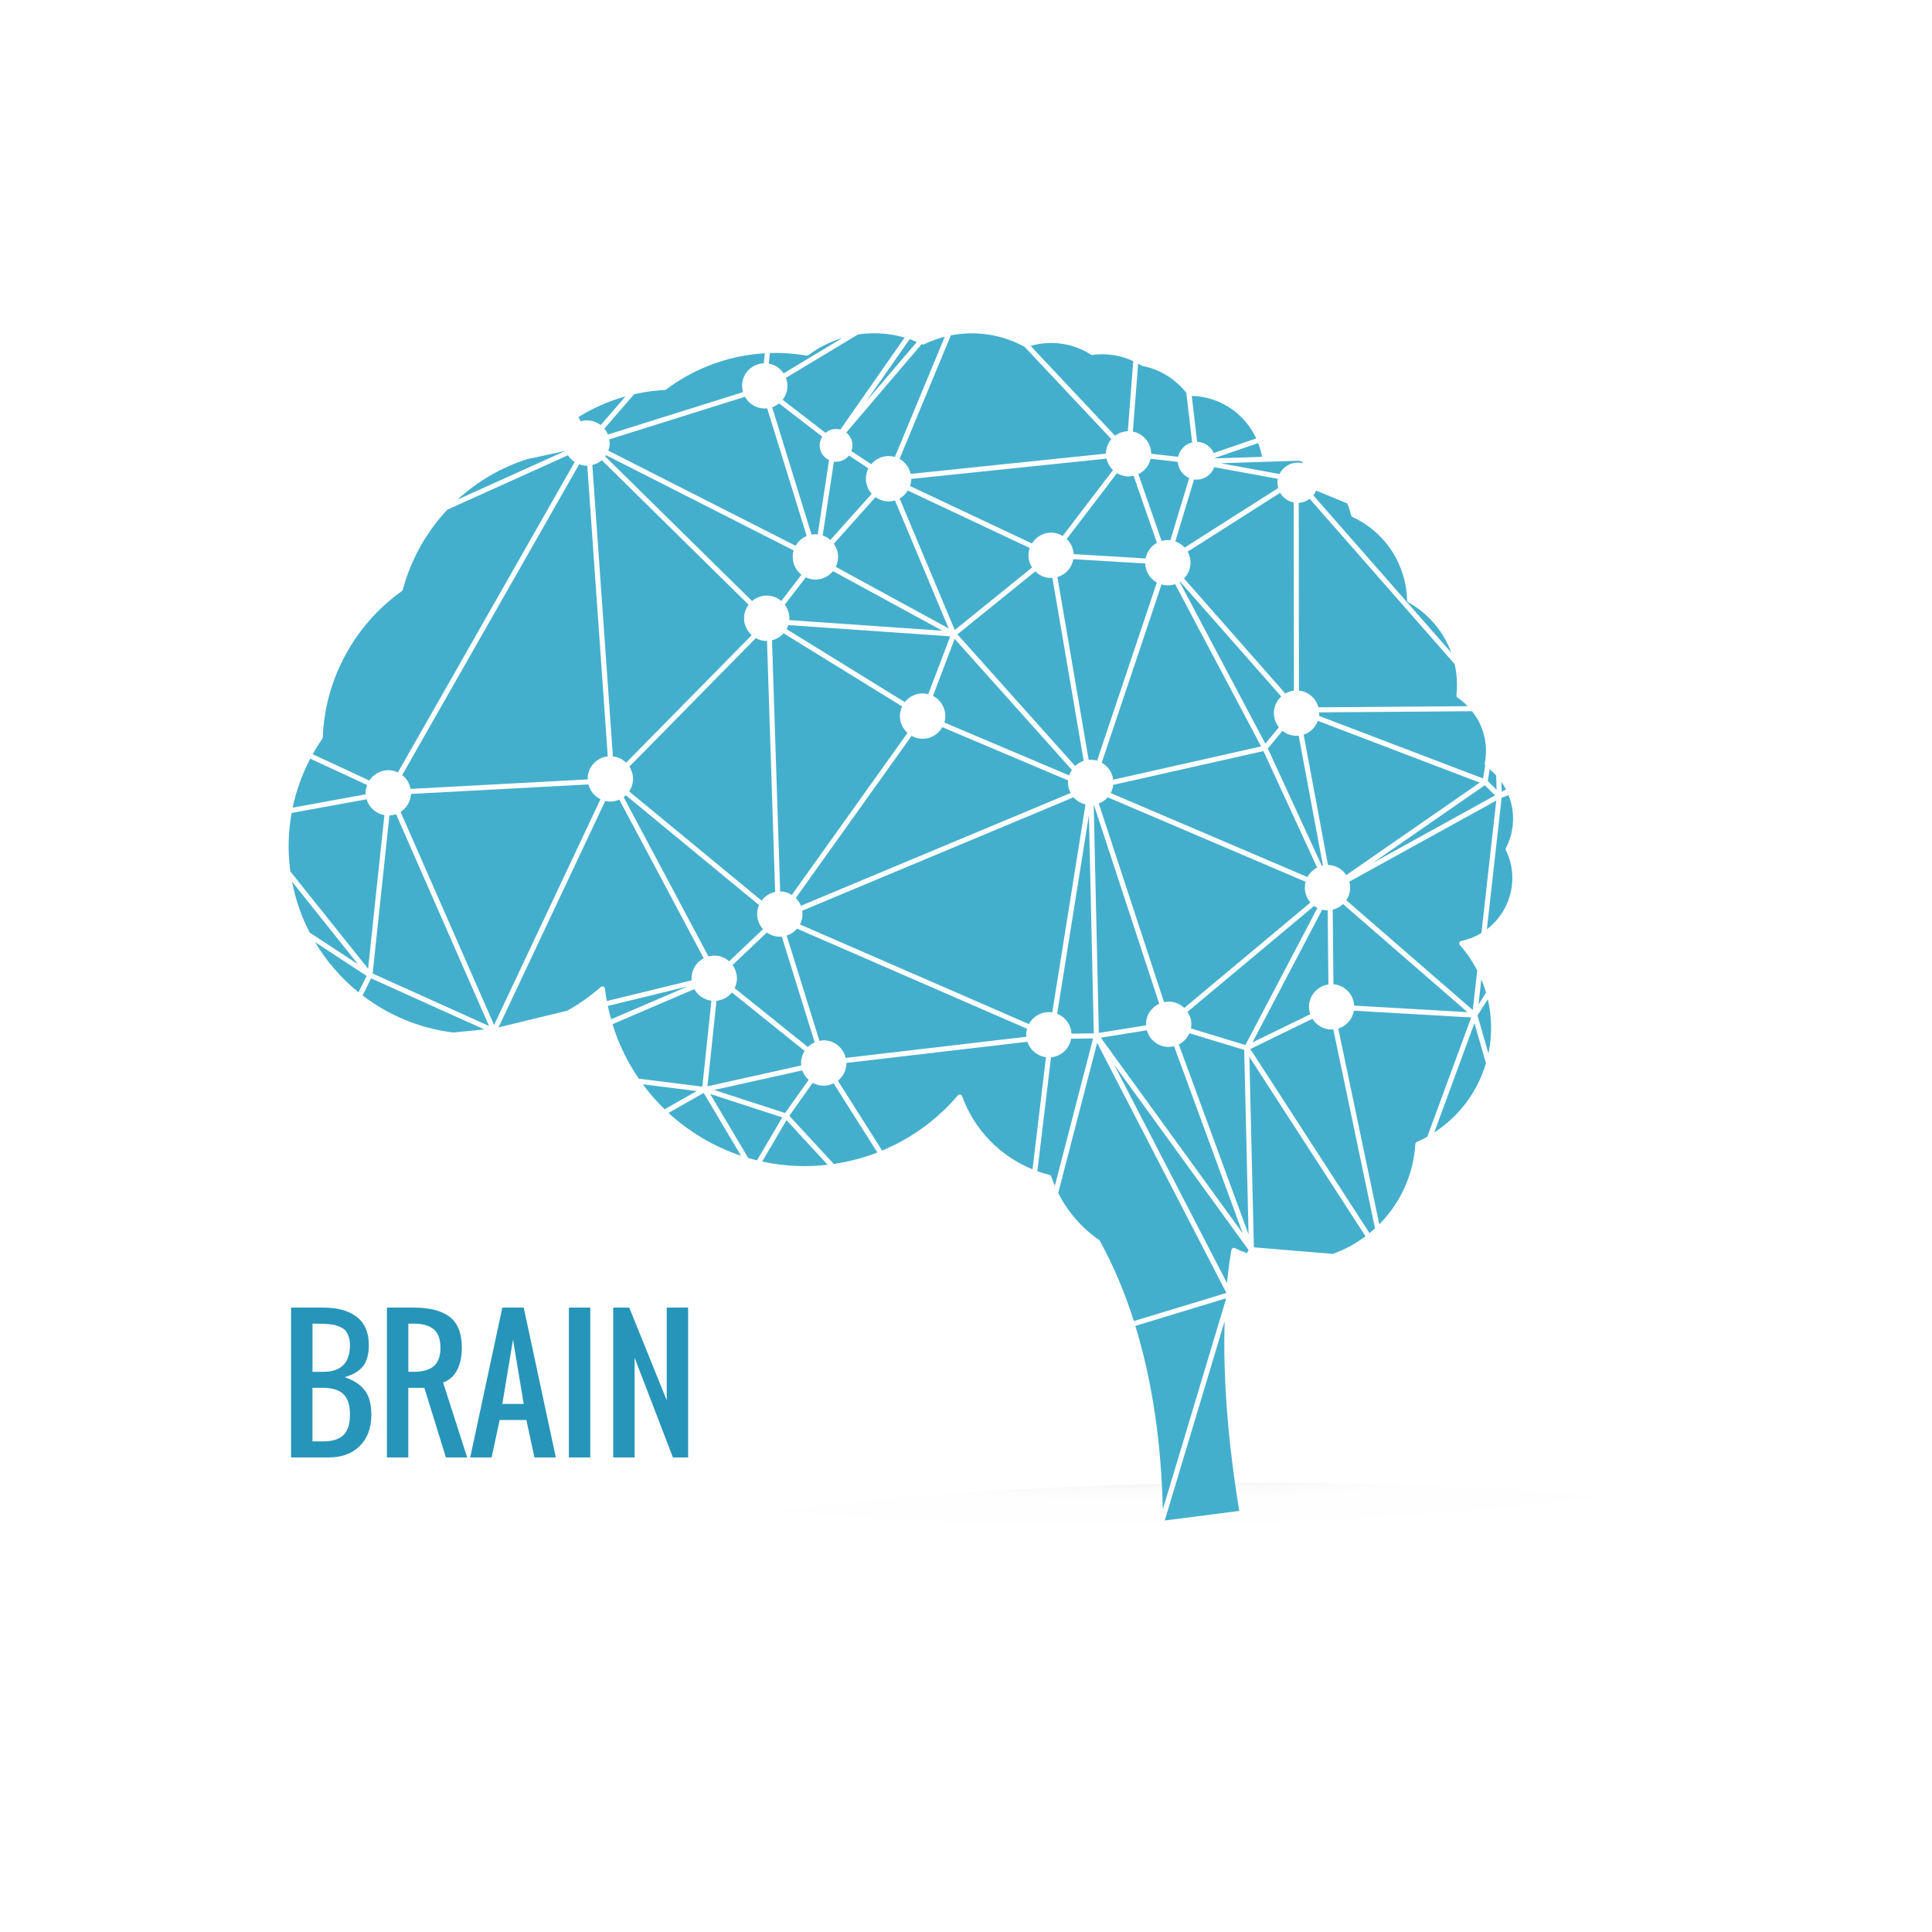 <?xml version="1.0" encoding="utf-8"?>
<!-- Generator: Adobe Illustrator 27.5.0, SVG Export Plug-In . SVG Version: 6.00 Build 0)  -->
<svg version="1.1" id="Layer_1" xmlns="http://www.w3.org/2000/svg" xmlns:xlink="http://www.w3.org/1999/xlink" x="0px" y="0px"
	 viewBox="0 0 100 100" style="enable-background:new 0 0 100 100;" xml:space="preserve">
<g>
	<rect style="fill:#FFFFFF;" width="100" height="100"/>
	
		<radialGradient id="SVGID_1_" cx="16936.361" cy="-363.509" r="10.231" gradientTransform="matrix(-0.005 -0.347 2.946 -0.036 1216.451 5939.134)" gradientUnits="userSpaceOnUse">
		<stop  offset="0" style="stop-color:#000000"/>
		<stop  offset="0.007" style="stop-color:#090909"/>
		<stop  offset="0.048" style="stop-color:#373737"/>
		<stop  offset="0.093" style="stop-color:#626262"/>
		<stop  offset="0.142" style="stop-color:#888888"/>
		<stop  offset="0.195" style="stop-color:#A8A8A8"/>
		<stop  offset="0.254" style="stop-color:#C4C4C4"/>
		<stop  offset="0.32" style="stop-color:#DADADA"/>
		<stop  offset="0.397" style="stop-color:#EBEBEB"/>
		<stop  offset="0.493" style="stop-color:#F6F6F6"/>
		<stop  offset="0.627" style="stop-color:#FDFDFD"/>
		<stop  offset="1" style="stop-color:#FFFFFF"/>
	</radialGradient>
	<path style="opacity:0.5;fill:url(#SVGID_1_);" d="M62.521,76.759c16.637-0.19,30.117,1.228,30.141,3.191
		c0.029,1.944-13.426,3.704-30.04,3.913c-16.612,0.196-30.116-1.221-30.155-3.189C32.452,78.724,45.9,76.992,62.521,76.759z"/>
	<g>
		<g>
			<path style="fill:#2795B9;" d="M15.066,75.438v-7.757h1.662c0.357,0,0.678,0.037,0.961,0.112c0.282,0.075,0.53,0.188,0.742,0.342
				c0.212,0.153,0.375,0.355,0.489,0.606c0.114,0.251,0.171,0.544,0.171,0.878c0,0.485-0.103,0.854-0.308,1.106
				c-0.205,0.253-0.521,0.438-0.948,0.556c0.462,0.153,0.809,0.378,1.039,0.674s0.347,0.718,0.347,1.266
				c0,0.685-0.198,1.225-0.596,1.621c-0.396,0.396-0.936,0.596-1.621,0.596H15.066z M16.174,71.005h0.555
				c0.923,0,1.385-0.462,1.385-1.386c0-0.152-0.019-0.287-0.057-0.404c-0.037-0.117-0.082-0.214-0.134-0.292
				c-0.052-0.078-0.131-0.144-0.235-0.197c-0.105-0.054-0.202-0.095-0.288-0.123c-0.087-0.029-0.21-0.05-0.37-0.063
				c-0.16-0.014-0.294-0.021-0.4-0.024c-0.107-0.003-0.259-0.004-0.455-0.004V71.005z M16.174,74.606h0.555
				c0.479,0,0.829-0.11,1.052-0.331c0.222-0.222,0.333-0.572,0.333-1.055c0-0.481-0.111-0.833-0.333-1.054
				c-0.223-0.221-0.573-0.331-1.052-0.331h-0.555V74.606z"/>
			<path style="fill:#2795B9;" d="M20.026,75.438v-7.757h1.386c0.824,0,1.447,0.16,1.865,0.48c0.418,0.32,0.627,0.853,0.627,1.597
				c0,0.462-0.082,0.849-0.246,1.16c-0.164,0.312-0.405,0.525-0.723,0.641l1.246,3.879h-1.1l-1.116-3.602h-0.831v3.602H20.026z
				 M21.135,71.005h0.277c0.461,0,0.808-0.098,1.038-0.292c0.231-0.195,0.347-0.514,0.347-0.955c0-0.441-0.115-0.76-0.347-0.954
				c-0.23-0.195-0.577-0.292-1.038-0.292h-0.277V71.005z"/>
			<path style="fill:#2795B9;" d="M24.338,75.438L26,67.681h1.108l1.662,7.757h-1.108l-0.416-1.939h-1.385l-0.415,1.939H24.338z
				 M26,72.667h1.108l-0.555-3.324L26,72.667z"/>
			<path style="fill:#2795B9;" d="M29.445,75.438v-7.757h1.108v7.757H29.445z"/>
			<path style="fill:#2795B9;" d="M31.739,75.438v-7.757h0.831l1.939,4.796v-4.796h1.108v7.757H34.83l-1.982-5.16v5.16H31.739z"/>
		</g>
	</g>
	<g>
		<path style="fill:#44AFCC;" d="M66.38,37.83l-0.757,0.914l1.688,3.665l1.107,2.403c0.019-0.004,0.037-0.008,0.057-0.012
			l-1.256-6.722c-0.066,0.006-0.135,0.01-0.204,0.004C66.774,38.063,66.556,37.971,66.38,37.83z"/>
		<path style="fill:#44AFCC;" d="M47.455,17.702c-0.127-0.055-0.25-0.103-0.372-0.146l-1.364,1.953l-0.883,1.265L47.455,17.702z"/>
		<path style="fill:#44AFCC;" d="M40.965,57.145l0.89-1.251c-0.147-0.133-0.264-0.3-0.329-0.491l-3.945,0.876l-0.617,0.138
			l1.766,0.575l1.905,0.619L40.965,57.145z"/>
		<path style="fill:#44AFCC;" d="M62.904,23.724l0.918-0.029l1.501-0.048c-0.041-0.238-0.108-0.477-0.198-0.714l-2.227,0.765
			C62.899,23.708,62.903,23.715,62.904,23.724z"/>
		<path style="fill:#44AFCC;" d="M23.68,25.86l5.589-2.524l-1.987,0.431C25.951,24.19,24.717,24.909,23.68,25.86z"/>
		<path style="fill:#44AFCC;" d="M66.227,24.536c0.183-0.376,0.58-0.622,1.021-0.586c0.05,0.004,0.098,0.016,0.146,0.027
			l0.034-0.065c-0.069-0.023-0.139-0.045-0.209-0.064l-4.044,0.13l2.311,0.423L66.227,24.536z"/>
		<path style="fill:#44AFCC;" d="M40.56,19.325l3.037-1.829c-0.633,0.191-1.229,0.491-1.756,0.885
			c-0.028,0.021-0.063,0.03-0.101,0.024c-0.621-0.107-1.258-0.151-1.889-0.132l-0.059,0.547
			C40.116,18.878,40.387,19.065,40.56,19.325z"/>
		<path style="fill:#44AFCC;" d="M18.928,40.945c0.009-0.11,0.037-0.213,0.074-0.312L16.06,39.27
			c-0.421,0.799-0.728,1.649-0.913,2.533l2.845-0.519l0.94-0.172C18.928,41.058,18.923,41.002,18.928,40.945z"/>
		<path style="fill:#44AFCC;" d="M31.462,52.066c0.048,0.234,0.104,0.466,0.167,0.691l2.766-1.185l1.198-0.514L31.462,52.066z"/>
		<path style="fill:#44AFCC;" d="M43.206,23.897c-0.015-0.001-0.028-0.006-0.042-0.007l-0.582,3.826
			c0.149,0.051,0.284,0.131,0.398,0.233l1.716-1.917l0.424-0.473c-0.207-0.231-0.324-0.543-0.297-0.876
			c0.013-0.158,0.058-0.306,0.125-0.439l-0.692-0.459l-0.316-0.208C43.77,23.792,43.499,23.921,43.206,23.897z"/>
		<path style="fill:#44AFCC;" d="M40.803,23.786l1.202,3.885c0.096-0.017,0.193-0.026,0.295-0.018c0.009,0,0.018,0.004,0.026,0.005
			l0.585-3.842c-0.309-0.147-0.512-0.472-0.482-0.832c0.012-0.141,0.06-0.269,0.131-0.381l-2.237-1.724
			c-0.105,0.086-0.227,0.155-0.357,0.2L40.803,23.786z"/>
		<g>
			<path style="fill:#44AFCC;" d="M68.759,50.956l-0.018-1.753l-0.021-2.089c-0.034,0-0.067,0.005-0.103,0.002
				c-0.062-0.005-0.121-0.019-0.18-0.033l-2.37,4.513l-1.239,2.358l2.988-1.457c-0.051-0.149-0.074-0.31-0.061-0.476
				C67.801,51.466,68.229,51.033,68.759,50.956z"/>
			<path style="fill:#44AFCC;" d="M63.864,35.417l1.629,3.074l0.702-0.848c-0.18-0.226-0.28-0.516-0.255-0.825
				c0.024-0.306,0.167-0.572,0.376-0.766l-5.234-5.945c-0.008,0.005-0.015,0.011-0.022,0.016L63.864,35.417z"/>
			<path style="fill:#44AFCC;" d="M54.4,54.727l-0.706,5.895c0.21,0.076,0.421,0.14,0.628,0.191c0.043,0.01,0.078,0.042,0.093,0.085
				c0.052,0.155,0.113,0.314,0.185,0.479l0.732-2.825l1.246-4.804l-1.136,0.016C55.351,54.284,54.921,54.678,54.4,54.727z"/>
			<path style="fill:#44AFCC;" d="M76.917,51.375c-0.069-0.236-0.151-0.467-0.244-0.689l-0.146,1.307l0.206-0.325L76.917,51.375z"/>
			<path style="fill:#44AFCC;" d="M55.574,28.682l3.466,0.208l0.257,0.015c0.068-0.352,0.286-0.644,0.586-0.809l-0.327-0.938
				l-0.881-2.531c-0.114,0.026-0.231,0.041-0.354,0.031c-0.187-0.016-0.356-0.077-0.506-0.167l-1.849,2.422l-0.752,0.985
				C55.425,28.101,55.558,28.377,55.574,28.682z"/>
			<path style="fill:#44AFCC;" d="M57.661,55.097l5.849,11.316c0.058-0.601,0.134-1.176,0.227-1.716
				c0.008-0.041,0.033-0.076,0.069-0.094c0.037-0.02,0.081-0.021,0.117,0c0.192,0.095,0.394,0.183,0.617,0.265l0.082-0.172
				l-4.551-6.275L57.661,55.097z"/>
			<path style="fill:#44AFCC;" d="M61.014,54.062l0.311,0.845l3.301,8.99l-0.226-9.553l-2.836-0.864
				C61.453,53.733,61.258,53.938,61.014,54.062z"/>
			<path style="fill:#44AFCC;" d="M53.175,53.921l-4.739,0.555l-4.631,0.542c0,0.033,0.004,0.065,0.002,0.1
				c-0.027,0.335-0.195,0.624-0.438,0.819l2.291,3.618c1.505-0.627,2.858-1.613,3.918-2.856c0.026-0.032,0.067-0.049,0.109-0.045
				c0.005,0,0.009,0,0.013,0.001c0.046,0.009,0.084,0.04,0.1,0.084c0.624,1.722,1.946,3.094,3.643,3.785l0.383-3.188l0.313-2.615
				C53.68,54.658,53.312,54.34,53.175,53.921z"/>
			<path style="fill:#44AFCC;" d="M68.022,46.891l-1.221,1.02l-5.337,4.461c0.141,0.212,0.218,0.467,0.196,0.739
				c-0.004,0.041-0.015,0.079-0.022,0.119l0.727,0.222l2.097,0.64l0.817-1.557l2.909-5.539C68.13,46.965,68.075,46.93,68.022,46.891
				z"/>
			<path style="fill:#44AFCC;" d="M37.741,49.757l1.751-1.663c-0.208-0.232-0.326-0.544-0.299-0.878
				c0.011-0.131,0.047-0.253,0.097-0.367l-6.895-5.684c-0.036,0.034-0.074,0.065-0.114,0.094l4.389,8.247
				c0.125-0.033,0.257-0.051,0.394-0.04C37.326,49.486,37.559,49.596,37.741,49.757z"/>
			<path style="fill:#44AFCC;" d="M36.757,52.423l0.065-0.626c-0.386-0.049-0.709-0.279-0.884-0.602l-4.235,1.816
				c0.31,1.008,0.768,1.956,1.361,2.822l3.088,0.387l0.2,0.025L36.757,52.423z"/>
			<path style="fill:#44AFCC;" d="M76.914,55.03l-0.597-2.07l-2.081,5.657C75.529,57.779,76.472,56.52,76.914,55.03z"/>
			<path style="fill:#44AFCC;" d="M64.901,64.562l3.268,0.272l0.817,0.068c0.605-0.217,1.174-0.522,1.692-0.912l-4.636-7.161
				l-1.374-2.123L64.901,64.562z"/>
			<path style="fill:#44AFCC;" d="M35.798,50.54c0.034-0.415,0.282-0.761,0.626-0.941l-0.804-1.511l-3.566-6.7
				c-0.171,0.074-0.358,0.113-0.557,0.097c-0.059-0.004-0.113-0.018-0.168-0.03l-5.524,11.722l3.557-0.866
				c0.62-0.342,1.203-0.755,1.735-1.225c0.036-0.032,0.088-0.041,0.133-0.023c0.046,0.017,0.077,0.059,0.083,0.106
				c0.023,0.197,0.056,0.408,0.099,0.642l1.209-0.294l3.182-0.776C35.796,50.674,35.792,50.608,35.798,50.54z"/>
			<polygon style="fill:#44AFCC;" points="76.854,40.644 75.826,41.355 71.032,44.677 75.47,42.228 77.386,41.169 			"/>
			<path style="fill:#44AFCC;" d="M68.175,44.905l-2.779-6.03l-7.776,1.75c-0.017,0.153-0.059,0.296-0.129,0.425l4.854,2.072
				l5.329,2.275C67.786,45.186,67.963,45.015,68.175,44.905z"/>
			<path style="fill:#44AFCC;" d="M42.54,56.193c-0.173-0.015-0.331-0.067-0.474-0.146l-0.519,0.731l-0.693,0.976l2.301,2.492
				c0.775-0.113,1.534-0.313,2.258-0.592l-2.266-3.58C42.964,56.164,42.758,56.211,42.54,56.193z"/>
			<path style="fill:#44AFCC;" d="M40.062,59.081l-0.613,1.042c1.107,0.239,2.257,0.297,3.391,0.166l-2.131-2.307L40.062,59.081z"/>
			<path style="fill:#44AFCC;" d="M37.793,58.364l0.937,1.575c0.149,0.044,0.3,0.085,0.452,0.122l1.309-2.224l-1.271-0.413
				l-2.462-0.802L37.793,58.364z"/>
			<path style="fill:#44AFCC;" d="M30.458,40.601l-9.189,0.493c-0.001,0.014,0.002,0.027,0.001,0.041
				c-0.031,0.378-0.24,0.696-0.537,0.888l4.164,9.488l0.678,1.542l5.506-11.685C30.771,41.218,30.543,40.937,30.458,40.601z"/>
			<path style="fill:#44AFCC;" d="M58.921,24.542l1.067,3.066L60.125,28c0.132-0.038,0.271-0.057,0.415-0.045
				c0.014,0.001,0.025,0.006,0.038,0.007l0.976-3.218c-0.337-0.143-0.57-0.464-0.594-0.838l-1.404-0.158
				C59.476,24.103,59.236,24.39,58.921,24.542z"/>
			<path style="fill:#44AFCC;" d="M40.269,48.481c-0.218-0.017-0.413-0.097-0.579-0.215l-1.773,1.685
				c0.158,0.219,0.246,0.489,0.223,0.779c-0.012,0.149-0.055,0.29-0.116,0.417l3.789,3.046c0.102-0.102,0.222-0.183,0.354-0.241
				l-1.324-4.256l-0.379-1.219C40.398,48.483,40.334,48.487,40.269,48.481z"/>
			<path style="fill:#44AFCC;" d="M43.375,28.919c-0.012,0.151-0.055,0.292-0.118,0.421l0.458,0.25l5.387,2.937l-2.484-5.924
				l-0.294-0.7c-0.135,0.04-0.277,0.059-0.425,0.046c-0.219-0.017-0.416-0.098-0.583-0.217l-1.987,2.221l-0.172,0.192
				C43.312,28.363,43.398,28.631,43.375,28.919z"/>
			<path style="fill:#44AFCC;" d="M46.564,25.803l2.855,6.806l3.049-2.466l0.952-0.771c-0.134-0.209-0.207-0.459-0.185-0.725
				c0.008-0.1,0.032-0.192,0.063-0.283l-4.03-1.899l-2.279-1.074C46.883,25.563,46.739,25.706,46.564,25.803z"/>
			<path style="fill:#44AFCC;" d="M68.21,37.311c-0.123,0.34-0.395,0.605-0.733,0.717l1.26,6.747
				c0.024,0.001,0.047-0.003,0.071-0.001c0.37,0.03,0.682,0.232,0.875,0.52l3.791-2.626l3.116-2.16L68.21,37.311z"/>
			<path style="fill:#44AFCC;" d="M63.386,68.388l-2.569,8.552L60.287,78.7l3.857-0.495C63.788,76.07,63.268,72.209,63.386,68.388z"
				/>
			<path style="fill:#44AFCC;" d="M60.003,51.953L56.62,41.659c-0.003,0-0.006,0.002-0.01,0.002l0.265,11.801l2.447-0.393
				c-0.003-0.049-0.007-0.098-0.003-0.148C59.354,52.483,59.63,52.125,60.003,51.953z"/>
			<path style="fill:#44AFCC;" d="M39.421,46.617c0.169-0.229,0.417-0.39,0.701-0.45l-0.339-10.455l-0.082-2.541
				c-0.037,0-0.073,0.005-0.11,0.002c-0.171-0.014-0.329-0.066-0.47-0.144l-6.546,6.651c0.136,0.21,0.21,0.461,0.188,0.729
				c-0.017,0.207-0.091,0.395-0.199,0.556l1.812,1.493L39.421,46.617z"/>
			<path style="fill:#44AFCC;" d="M70.078,52.313c-0.075,0.444-0.395,0.796-0.809,0.924l0.897,4.282l1.226,5.85
				c1.108-1.118,1.768-2.583,1.866-4.151c0.003-0.048,0.032-0.091,0.076-0.11l0.041-0.017c0.059-0.027,0.118-0.055,0.177-0.083
				c0.11-0.054,0.22-0.111,0.326-0.173l0.433-1.177l1.838-4.994L70.078,52.313z"/>
			<path style="fill:#44AFCC;" d="M76.961,48.098c0.93-0.703,1.433-1.863,1.296-3.03c-0.042-0.364-0.146-0.72-0.311-1.057
				c-0.018-0.037-0.018-0.08,0.002-0.117c0.303-0.588,0.423-1.246,0.347-1.905c-0.034-0.281-0.104-0.561-0.213-0.831l-0.276,0.104
				l-0.083,0.032L76.961,48.098z"/>
			<path style="fill:#44AFCC;" d="M67.931,52.731l-1.2,0.585l-2.014,0.982l1.183,1.827l4.986,7.702
				c0.098-0.08,0.192-0.162,0.284-0.247l-2.158-10.299c-0.06,0.004-0.119,0.008-0.18,0.003
				C68.446,53.254,68.121,53.037,67.931,52.731z"/>
			<path style="fill:#44AFCC;" d="M53.121,53.465c0.006-0.074,0.021-0.146,0.039-0.215l-11.22-4.884l-0.684-0.297
				c-0.142,0.166-0.326,0.292-0.537,0.359l1.695,5.445c0.102-0.02,0.206-0.031,0.315-0.022c0.521,0.042,0.931,0.423,1.044,0.906
				l8.153-0.954l1.197-0.141C53.119,53.599,53.115,53.532,53.121,53.465z"/>
			<path style="fill:#44AFCC;" d="M40.459,46.141c0.194,0.016,0.371,0.083,0.525,0.18l5.988-8.386
				c-0.263-0.237-0.42-0.586-0.389-0.965c0.012-0.146,0.053-0.28,0.111-0.405l-4.225-2.607l-1.91-1.179
				c-0.157,0.177-0.365,0.302-0.6,0.36l0.152,4.696l0.271,8.307C40.408,46.143,40.434,46.139,40.459,46.141z"/>
			<path style="fill:#44AFCC;" d="M55.283,40.404c0-0.003,0.002-0.005,0.002-0.008l-3.66-1.55l-2.85-1.207
				c-0.218,0.386-0.644,0.634-1.115,0.596c-0.174-0.014-0.333-0.067-0.476-0.148l-0.779,1.091l-5.216,7.304
				c0.113,0.114,0.204,0.249,0.264,0.4l9.284-3.881l4.681-1.957C55.316,40.854,55.265,40.635,55.283,40.404z"/>
			<path style="fill:#44AFCC;" d="M61.854,24.822c-0.017-0.001-0.031-0.006-0.048-0.009l-0.972,3.208
				c0.188,0.066,0.354,0.177,0.482,0.321l2.813-1.789l2.031-1.292c-0.031-0.113-0.047-0.232-0.037-0.356
				c0.003-0.042,0.014-0.08,0.021-0.12l-3.296-0.603C62.7,24.584,62.302,24.859,61.854,24.822z"/>
			<path style="fill:#44AFCC;" d="M77.041,54.527c0.195-0.927,0.186-1.884-0.033-2.808l-0.533,0.843L77.041,54.527z"/>
			<path style="fill:#44AFCC;" d="M69.84,45.634c0.036,0.129,0.054,0.266,0.043,0.407c-0.017,0.207-0.091,0.395-0.199,0.556
				l4.438,3.853l2.109,1.832l0.088-0.785l0.142-1.263c-0.247-0.479-0.548-0.922-0.897-1.318c-0.03-0.034-0.04-0.083-0.025-0.128
				c0.015-0.044,0.052-0.076,0.098-0.086c0.367-0.075,0.718-0.214,1.042-0.41l0.379-3.389l0.389-3.466L69.84,45.634z"/>
			<path style="fill:#44AFCC;" d="M59.584,23.488l1.396,0.157c0.079-0.372,0.364-0.658,0.724-0.746l-0.3-2.564
				c-0.57-0.727-1.376-1.222-2.272-1.394c-0.016-0.003-0.031-0.009-0.045-0.018c-0.058-0.036-0.117-0.071-0.177-0.104l-0.273,3.521
				C59.185,22.445,59.584,22.925,59.584,23.488z"/>
			<path style="fill:#44AFCC;" d="M60.768,54.15c-0.119,0.029-0.244,0.046-0.373,0.035c-0.504-0.041-0.904-0.397-1.032-0.857
				l-2.384,0.383l7.348,10.131l-0.599-1.631L60.768,54.15z"/>
			<path style="fill:#44AFCC;" d="M58.375,22.32l0.131-1.678l0.151-1.949c-0.64-0.298-1.345-0.414-2.045-0.331
				c-0.001,0-0.061,0.01-0.063,0.011c-0.03,0.005-0.062-0.003-0.087-0.02c-0.736-0.471-1.626-0.677-2.497-0.575
				c-0.204,0.024-0.413,0.067-0.618,0.128l1.504,1.6l2.864,3.047C57.902,22.412,58.13,22.329,58.375,22.32z"/>
			<path style="fill:#44AFCC;" d="M62.013,22.871c0.367,0.03,0.668,0.263,0.81,0.577l0.932-0.32l1.268-0.435
				c-0.604-1.306-1.887-2.162-3.337-2.202l0.278,2.381C61.979,22.872,61.996,22.869,62.013,22.871z"/>
			<path style="fill:#44AFCC;" d="M47.136,24.528l2.635-0.274l7.477-0.776c0-0.028-0.004-0.056-0.002-0.085
				c0.021-0.255,0.124-0.483,0.278-0.664l-4.489-4.774c-1.035-0.569-2.215-0.8-3.393-0.663c-0.138,0.016-0.281,0.039-0.426,0.066
				l-2.432,5.855l-0.224,0.539C46.854,23.915,47.063,24.198,47.136,24.528z"/>
			<path style="fill:#44AFCC;" d="M44.12,23.121c-0.007,0.08-0.027,0.155-0.054,0.227l1.027,0.68c0.236-0.282,0.6-0.451,0.994-0.419
				c0.08,0.007,0.158,0.021,0.232,0.043l2.027-4.883l0.557-1.34c-0.371,0.094-0.73,0.225-1.072,0.39
				c-0.036,0.017-0.078,0.017-0.114,0c-0.005-0.002-0.009-0.004-0.013-0.006l-3.902,4.576C44.016,22.559,44.144,22.829,44.12,23.121
				z"/>
			<path style="fill:#44AFCC;" d="M77.949,40.857c-0.069-0.133-0.147-0.261-0.237-0.386l0.002,0.071l0.013,0.438L77.949,40.857z"/>
			<path style="fill:#44AFCC;" d="M68.281,37.007c-0.001,0.017-0.007,0.032-0.009,0.048l0.151,0.058l8.342,3.182l0.013-0.08
				l0.096-0.598c-0.02-0.031-0.032-0.065-0.026-0.09c0.07-0.348,0.085-0.7,0.044-1.045c-0.071-0.61-0.312-1.187-0.695-1.669
				l-7.801,0.058l-0.117,0.001C68.28,36.916,68.285,36.961,68.281,37.007z"/>
			<path style="fill:#44AFCC;" d="M40.755,20.064c-0.02,0.238-0.109,0.453-0.247,0.629l2.221,1.711
				c0.165-0.139,0.383-0.216,0.614-0.197c0.054,0.004,0.104,0.015,0.154,0.028l3.325-4.761c-0.724-0.211-1.488-0.274-2.24-0.186
				c-0.047,0.005-0.092,0.013-0.137,0.02l-0.039,0.006l-3.727,2.243C40.739,19.714,40.77,19.885,40.755,20.064z"/>
			<path style="fill:#44AFCC;" d="M77.452,40.48l-0.009-0.343c-0.106-0.115-0.22-0.222-0.338-0.32l-0.098,0.61l0.454,0.45
				L77.452,40.48z"/>
			<path style="fill:#44AFCC;" d="M67.979,25.642l2.833,3.231l4.307,4.909c-0.401-1.098-1.188-2.027-2.223-2.603
				c-0.04-0.022-0.065-0.065-0.067-0.111c-0.003-0.146-0.013-0.295-0.03-0.442c-0.198-1.698-1.243-3.146-2.796-3.87
				c-0.037-0.018-0.063-0.05-0.072-0.089c-0.047-0.205-0.113-0.41-0.196-0.61l-0.023-0.01l-1.589-0.654
				C68.084,25.482,68.038,25.567,67.979,25.642z"/>
			<path style="fill:#44AFCC;" d="M67.221,26.028l0.01,7.453l0.003,2.266c0.494,0.052,0.885,0.406,1.008,0.863l7.727-0.058
				c-0.162-0.167-0.338-0.316-0.526-0.442c-0.04-0.027-0.063-0.074-0.058-0.123c0.04-0.366,0.039-0.737-0.003-1.101
				c-0.02-0.163-0.049-0.33-0.089-0.511l-0.568-0.648l-6.936-7.907C67.627,25.942,67.432,26.016,67.221,26.028z"/>
			<path style="fill:#44AFCC;" d="M15.234,45.782l-0.117-0.147c0.177,0.922,0.482,1.806,0.912,2.635l0.404,0.265l2.1,1.376
				L15.234,45.782z"/>
			<path style="fill:#44AFCC;" d="M38.516,31.907c0.019-0.227,0.104-0.434,0.232-0.604l-7.597-7.482
				c-0.14,0.121-0.309,0.204-0.492,0.249l0.598,8.474l0.466,6.606c0.268,0.029,0.505,0.15,0.686,0.328l6.499-6.603
				C38.643,32.638,38.484,32.288,38.516,31.907z"/>
			<path style="fill:#44AFCC;" d="M68.98,47.083l0.039,3.863c0.001,0,0.002,0,0.002,0c0.592,0.048,1.041,0.529,1.072,1.105
				l5.864,0.338l-4.572-3.97l-1.871-1.624C69.366,46.937,69.184,47.035,68.98,47.083z"/>
			<path style="fill:#44AFCC;" d="M18.975,41.37l-3.882,0.708c-0.169,0.941-0.198,1.898-0.088,2.846
				c0.005,0.046,0.013,0.092,0.019,0.137l0.008,0.049l4.02,5.03l0.426-4.01l0.419-3.939C19.449,42.112,19.098,41.789,18.975,41.37z"
				/>
			<path style="fill:#44AFCC;" d="M56.881,64.174c0.016,0.012,0.03,0.026,0.04,0.045c0.69,1.243,1.285,2.642,1.768,4.159
				l4.776-1.451l0.002-0.027l-6.679-12.922l-2.015,7.771C55.263,62.722,55.99,63.559,56.881,64.174z"/>
			<path style="fill:#44AFCC;" d="M20.193,39.869c0.145,0.012,0.278,0.053,0.402,0.111l9.151-16.067
				c-0.14-0.091-0.259-0.209-0.349-0.35l-2.912,1.315l-3.338,1.507c-1.094,1.173-1.889,2.603-2.297,4.137
				c-0.008,0.03-0.025,0.056-0.05,0.073c-2.454,1.745-3.984,4.575-4.093,7.571c0,0.025-0.008,0.05-0.024,0.069
				c-0.174,0.251-0.342,0.521-0.5,0.804l2.797,1.297l0.138,0.064C19.348,40.053,19.75,39.833,20.193,39.869z"/>
			<path style="fill:#44AFCC;" d="M19.207,50.64l-0.063,0.129l-0.376,0.758c1.367,1.044,2.983,1.703,4.684,1.916l0.189-0.019
				l1.429-0.139l-2.024-0.913L19.207,50.64z"/>
			<path style="fill:#44AFCC;" d="M39.78,30.831c0.253,0.021,0.479,0.122,0.659,0.274l1.043-1.357
				c-0.301-0.235-0.481-0.611-0.448-1.02c0.007-0.082,0.021-0.162,0.044-0.238l-9.708-4.93c-0.015,0.022-0.028,0.045-0.044,0.066
				l7.598,7.483C39.153,30.914,39.457,30.805,39.78,30.831z"/>
			<path style="fill:#44AFCC;" d="M34.6,57.604c1.079,0.992,2.369,1.754,3.756,2.219l-1.358-2.286l-0.575-0.967L34.6,57.604z"/>
			<path style="fill:#44AFCC;" d="M16.304,48.761c0.588,0.988,1.358,1.878,2.254,2.602l0.125-0.252l0.296-0.596L16.304,48.761z"/>
			<path style="fill:#44AFCC;" d="M42.109,29.995c-0.144-0.012-0.278-0.053-0.402-0.111l-1.087,1.415
				c0.167,0.222,0.261,0.501,0.236,0.798l7.923,0.551l-0.84-0.458l-4.822-2.629C42.881,29.853,42.511,30.027,42.109,29.995z"/>
			<path style="fill:#44AFCC;" d="M41.469,55.147c-0.008-0.072-0.011-0.146-0.004-0.221c0.016-0.196,0.084-0.374,0.183-0.53
				l-3.765-3.025c-0.193,0.24-0.479,0.399-0.798,0.431l-0.468,4.424l1.796-0.399L41.469,55.147z"/>
			<path style="fill:#44AFCC;" d="M30.479,21.762c0.232,0.019,0.442,0.107,0.615,0.238l1.285-1.484
				c-0.86,0.239-1.678,0.597-2.435,1.068l0.106,0.225C30.185,21.769,30.33,21.75,30.479,21.762z"/>
			<path style="fill:#44AFCC;" d="M34.898,21.414l3.562-1.117c-0.039-0.134-0.059-0.275-0.046-0.422
				c0.048-0.596,0.536-1.047,1.118-1.073l0.055-0.517c-0.177,0.011-0.358,0.026-0.539,0.048c-1.657,0.193-3.236,0.825-4.567,1.827
				c-0.02,0.016-0.045,0.025-0.07,0.026c-0.199,0.011-0.396,0.025-0.596,0.049c-0.322,0.038-0.656,0.096-0.994,0.172l-1.537,1.774
				c0.077,0.092,0.137,0.197,0.183,0.309L34.898,21.414z"/>
			<path style="fill:#44AFCC;" d="M33.272,56.123c0.341,0.462,0.719,0.896,1.128,1.293l1.661-0.942l-1.001-0.126L33.272,56.123z"/>
			<path style="fill:#44AFCC;" d="M21.549,44.531L20.5,42.141c-0.109,0.04-0.225,0.062-0.344,0.067l-0.153,1.442l-0.716,6.738
				l2.078,0.938l3.948,1.781L21.549,44.531z"/>
			<path style="fill:#44AFCC;" d="M56.599,52.785l-0.237-10.59l-1.643,10.277c0.422,0.166,0.717,0.563,0.741,1.029l0.499-0.007
				l0.655-0.009L56.599,52.785z"/>
			<path style="fill:#44AFCC;" d="M54.731,29.868l0.308,1.8l1.311,7.664c0.065-0.006,0.132-0.01,0.199-0.004
				c0.082,0.007,0.16,0.022,0.235,0.044l2.783-8.292l0.311-0.928c-0.354-0.195-0.588-0.566-0.602-0.986l-3.719-0.223
				C55.479,29.392,55.153,29.746,54.731,29.868z"/>
			<path style="fill:#44AFCC;" d="M47.102,25.156l6.309,2.974c0.225-0.363,0.636-0.594,1.09-0.557
				c0.187,0.015,0.356,0.076,0.506,0.167l2.601-3.408c-0.166-0.159-0.282-0.364-0.333-0.594l-10.112,1.05
				c0,0.029,0.005,0.057,0.002,0.085C47.156,24.972,47.133,25.066,47.102,25.156z"/>
			<path style="fill:#44AFCC;" d="M21.25,40.833l6.98-0.374l2.193-0.118c-0.001-0.041-0.006-0.081-0.003-0.122
				c0.046-0.568,0.492-1.009,1.038-1.071l-1.061-15.047c-0.036,0-0.072,0.005-0.109,0.002c-0.109-0.009-0.211-0.037-0.309-0.073
				l-9.161,16.084C21.044,40.291,21.198,40.546,21.25,40.833z"/>
			<path style="fill:#44AFCC;" d="M49.413,33.067l-1.122,2.953c0.409,0.211,0.674,0.652,0.635,1.139
				c-0.007,0.083-0.022,0.164-0.045,0.24l6.459,2.736c0.034-0.102,0.082-0.196,0.141-0.283l-0.128-0.144L49.413,33.067z"/>
			<path style="fill:#44AFCC;" d="M55.649,39.65c0.126-0.12,0.275-0.214,0.443-0.269l-1.62-9.471
				c-0.053,0.003-0.106,0.008-0.161,0.003c-0.286-0.023-0.536-0.151-0.726-0.339l-4.029,3.261l5.971,6.678L55.649,39.65z"/>
			<path style="fill:#44AFCC;" d="M31.486,23.326l9.696,4.924c0.129-0.229,0.331-0.405,0.572-0.506l-0.775-2.505l-1.271-4.104
				c-0.072,0.008-0.146,0.011-0.22,0.004c-0.405-0.033-0.746-0.27-0.931-0.601l-7.02,2.201c0.016,0.094,0.023,0.19,0.016,0.288
				C31.546,23.133,31.52,23.232,31.486,23.326z"/>
			<path style="fill:#44AFCC;" d="M66.259,25.509l-4.788,3.046c0.109,0.196,0.164,0.426,0.145,0.667
				c-0.022,0.282-0.148,0.53-0.332,0.719l3.383,3.842l1.86,2.113c0.135-0.078,0.286-0.13,0.446-0.149l-0.013-9.738
				C66.658,25.948,66.405,25.763,66.259,25.509z"/>
			<path style="fill:#44AFCC;" d="M63.441,67.297c0-0.027,0.002-0.058,0.004-0.092l-2.298,0.698l-2.381,0.725
				c0.863,2.813,1.341,6.005,1.421,9.498L63.441,67.297z"/>
			<path style="fill:#44AFCC;" d="M46.831,36.341c0.235-0.299,0.611-0.48,1.019-0.447c0.068,0.005,0.133,0.02,0.196,0.036
				l1.138-2.992l-8.38-0.583c-0.023,0.074-0.054,0.144-0.09,0.21L46.831,36.341z"/>
			<path style="fill:#44AFCC;" d="M60.12,30.254l-1.157,3.45l-1.938,5.772c0.322,0.181,0.549,0.505,0.595,0.881l7.654-1.723
				l-1.914-3.612l-2.536-4.786c-0.148,0.051-0.309,0.074-0.475,0.06C60.271,30.29,60.194,30.275,60.12,30.254z"/>
			<path style="fill:#44AFCC;" d="M45.036,45.669l-3.514,1.469c0.013,0.087,0.02,0.177,0.012,0.269
				c-0.013,0.159-0.058,0.31-0.128,0.443l11.78,5.127l0.07,0.03c0.214-0.398,0.65-0.656,1.13-0.617
				c0.027,0.002,0.052,0.011,0.078,0.015l1.721-10.767c-0.246-0.059-0.461-0.188-0.618-0.371L45.036,45.669z"/>
			<path style="fill:#44AFCC;" d="M67.542,45.851c0.006-0.072,0.02-0.142,0.038-0.209l-10.243-4.374
				c-0.126,0.143-0.284,0.255-0.464,0.323l2.345,7.137l1.033,3.145c0.108-0.022,0.219-0.036,0.334-0.026
				c0.279,0.022,0.524,0.146,0.712,0.325l3.96-3.31l2.569-2.147C67.627,46.483,67.516,46.178,67.542,45.851z"/>
		</g>
	</g>
</g>
</svg>
